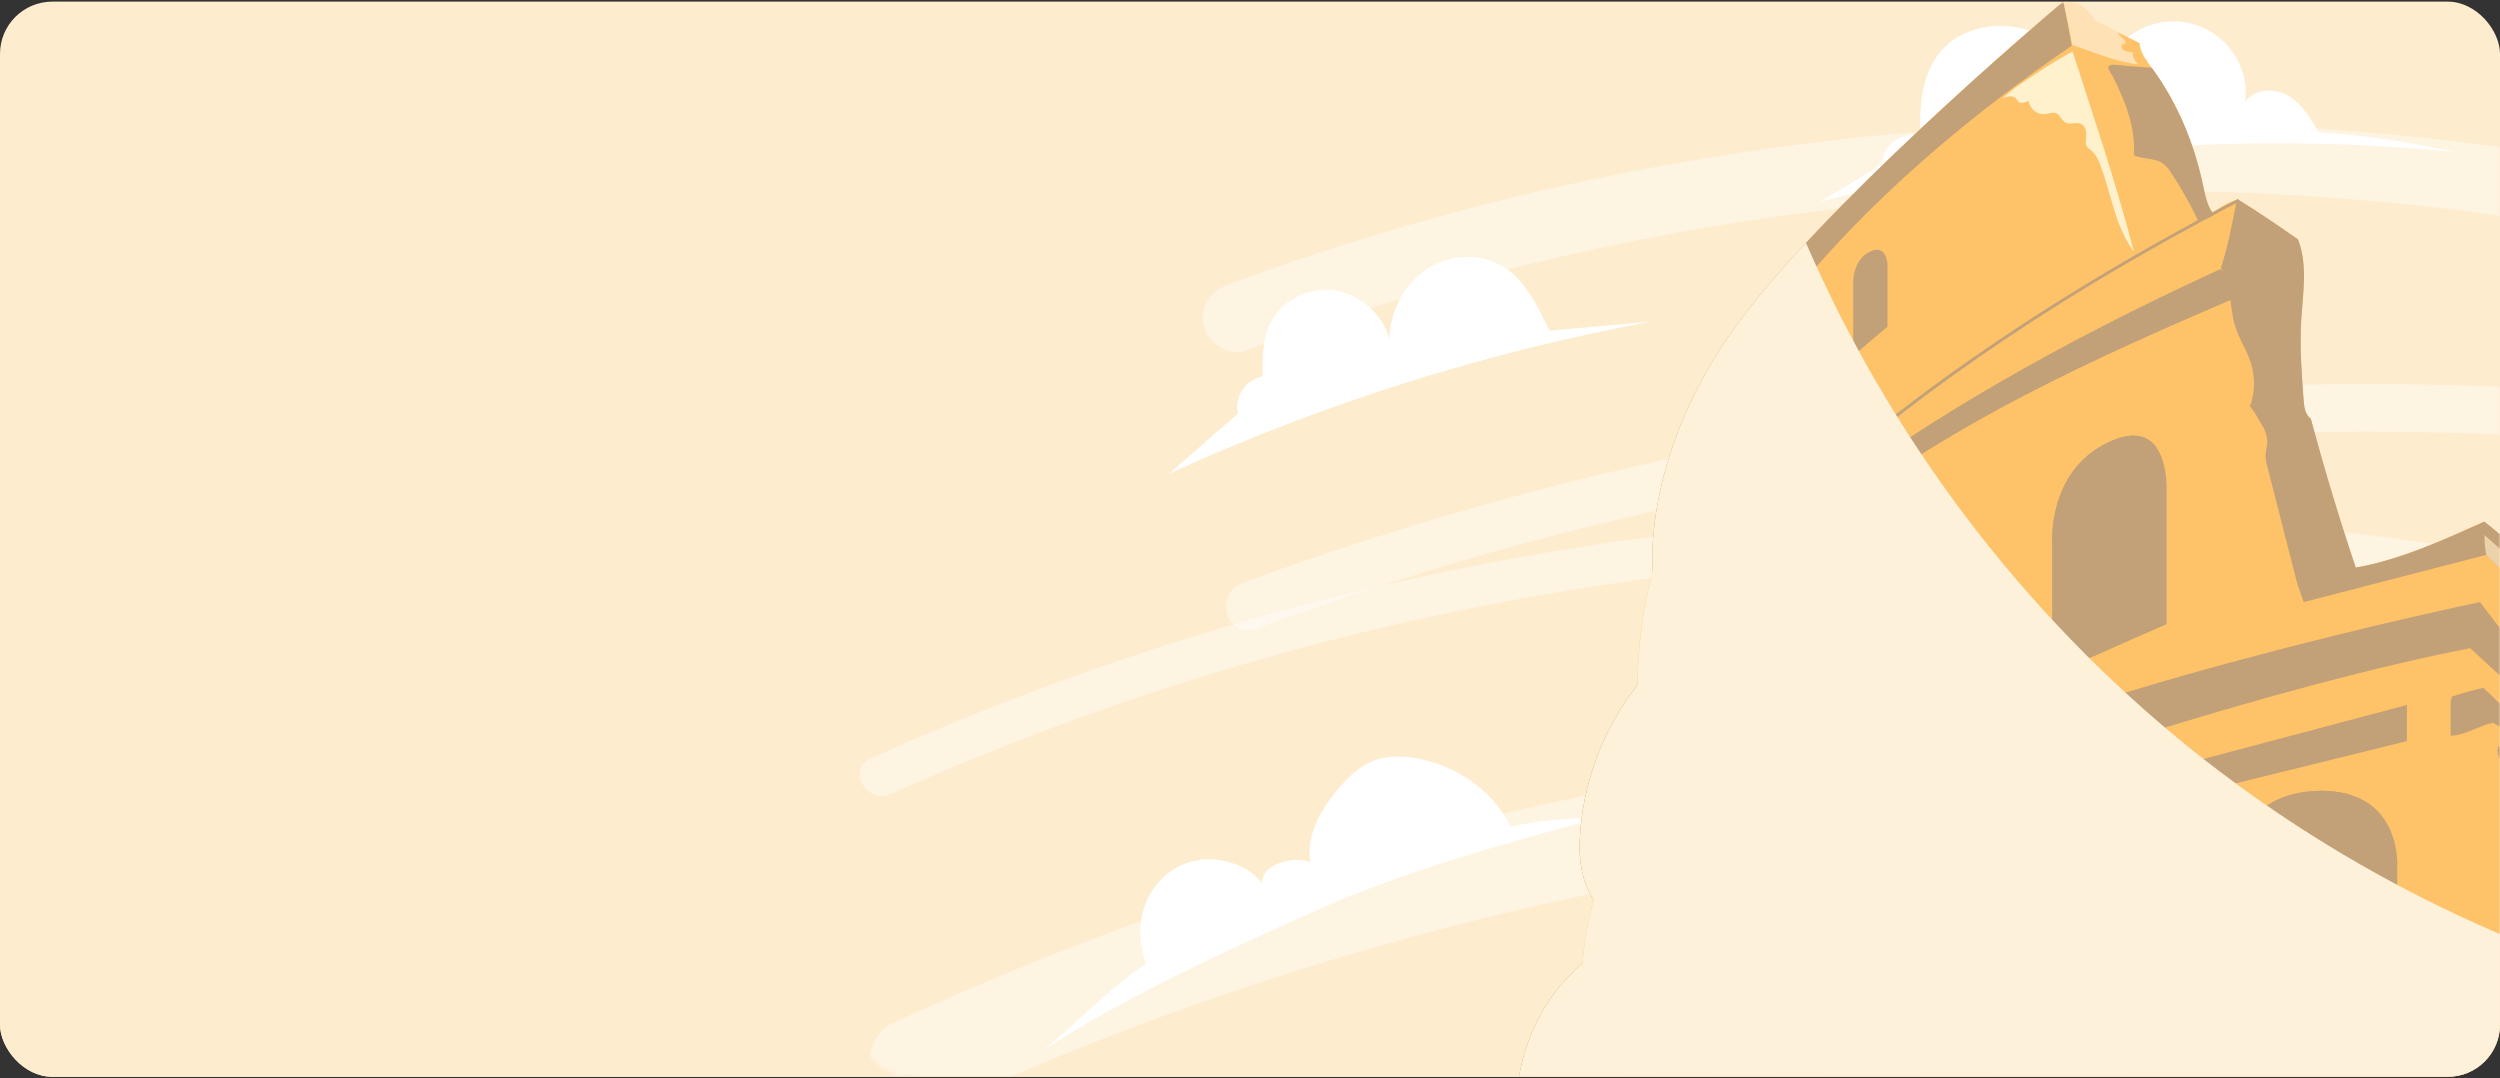<svg width="765" height="330" viewBox="0 0 765 330" fill="none" xmlns="http://www.w3.org/2000/svg">
<rect x="0" y="0" width="765" height="330" fill="#333333" stroke="none"/>
<g clip-path="url(#clip0_2023_6)">
<rect y="0.5" width="765" height="329" rx="16" fill="#FEECCF"/>
<path d="M0 43.5C0 34.663 7.163 27.5 16 27.5H749C757.837 27.5 765 34.663 765 43.5V313.5C765 322.337 757.837 329.5 749 329.5H16C7.163 329.5 0 322.337 0 313.5V43.5Z" fill="#FEECCF"/>
<mask id="mask0_2023_6" style="mask-type:luminance" maskUnits="userSpaceOnUse" x="263" y="0" width="502" height="330">
<path d="M749 0.5H279C270.163 0.5 263 7.663 263 16.5V313.5C263 322.337 270.163 329.5 279 329.5H749C757.837 329.5 765 322.337 765 313.5V16.5C765 7.663 757.837 0.5 749 0.5Z" fill="white"/>
</mask>
<g mask="url(#mask0_2023_6)">
<path opacity="0.4" d="M846.123 60.435C725.117 30.858 597.594 29.957 476.08 57.329C441.997 65.016 408.465 74.958 375.706 87.089C370.396 89.05 366.785 94.179 368.38 99.965C369.787 105.066 375.944 109.255 381.282 107.276C495.565 65.005 619.046 49.896 740.206 62.911C774.01 66.589 807.531 72.508 840.547 80.628C853.659 83.834 859.257 63.646 846.123 60.435Z" fill="white"/>
<path opacity="0.4" d="M838.657 124.165C718.14 110.18 596.078 118.244 478.459 147.961C445.213 156.374 412.428 166.51 380.239 178.329C371.441 181.556 375.256 195.731 384.143 192.465C529.311 139.151 685.034 120.772 838.657 138.821C842.627 139.285 845.961 135.124 845.999 131.493C846.044 127.155 842.572 124.624 838.657 124.165Z" fill="white"/>
<path opacity="0.4" d="M802.321 177.233C732.684 161.722 661.365 155.038 590.051 157.338C518.731 159.627 447.973 170.766 379.409 190.497C340.752 201.677 302.943 215.596 266.272 232.149C258.896 235.464 265.292 246.302 272.623 242.997C336.69 214.26 404.133 193.7 473.354 181.804C542.251 169.919 612.359 166.598 682.075 171.917C721.41 174.926 760.478 180.751 798.977 189.347C806.868 191.104 810.24 178.996 802.321 177.233Z" fill="white"/>
<path opacity="0.4" d="M817.14 232.563C673.566 213.051 526.353 225.033 388.07 268.615C348.915 281.018 310.571 295.846 273.26 313.012C265.946 316.363 264.144 326.93 267.919 333.382C272.309 340.883 280.96 342.084 288.303 338.719C414.338 280.99 553.258 251.89 691.834 253.047C731.096 253.309 770.303 256.058 809.218 261.278C817.182 262.357 825.212 259.356 827.55 250.875C829.459 243.938 825.169 233.649 817.14 232.563Z" fill="white"/>
<path d="M556.89 61.764C620.217 45.282 685.966 40.113 751.098 46.494C737.343 43.521 723.473 41.288 709.425 40.471C707.055 36.199 704.441 31.778 700.216 29.291C695.991 26.804 689.74 27.08 687.065 31.186C687.41 28.21 687.146 25.195 686.288 22.324C685.429 19.453 683.995 16.787 682.073 14.486C680.15 12.185 677.779 10.299 675.103 8.941C672.427 7.582 669.503 6.781 666.507 6.586C663.512 6.391 660.508 6.805 657.678 7.804C654.848 8.803 652.251 10.366 650.045 12.397C647.838 14.429 646.069 16.887 644.843 19.622C643.618 22.357 642.963 25.312 642.917 28.307C637.9 19.802 630.297 12.43 620.884 9.319C611.471 6.207 600.064 8.263 593.752 15.845C587.954 22.781 587.339 32.584 587.627 41.62C583.879 40.404 578.729 42.615 577.001 46.152C576.337 47.517 576.043 49.081 575.135 50.307C574.316 51.413 573.081 52.131 571.879 52.816C566.652 55.79 562.106 58.791 556.89 61.764Z" fill="white"/>
<path d="M357.568 145.022C404.812 123.445 454.543 107.766 505.634 98.341C495.113 99.446 484.719 100.12 474.176 101.22C470.444 93.483 466.424 84.917 458.777 80.921C451.579 77.158 442.343 78.158 435.765 82.911C429.186 87.664 425.338 95.71 425.122 103.801C423.239 96.158 416.141 90.029 408.344 88.846C400.548 87.664 392.148 91.869 388.704 98.948C386.289 103.911 386.295 109.686 386.345 115.179C385.083 115.439 383.886 115.945 382.822 116.669C381.757 117.393 380.847 118.32 380.143 119.396C379.446 120.449 378.968 121.631 378.739 122.872C378.51 124.113 378.533 125.387 378.809 126.619C371.123 133.057 365.259 138.583 357.568 145.022Z" fill="white"/>
<path d="M319 321.5C344.443 304.99 373.954 291.493 401.73 279.041C429.693 266.511 459.418 258.43 489 250.342C479.95 250.342 471.158 250.946 462.33 252.993C456.977 242.254 446.529 234.827 434.76 232.304C429.871 231.259 424.626 231.017 420.001 232.901C415.933 234.557 412.671 237.719 409.802 241.038C404.236 247.478 399.518 255.701 400.995 264.073C400.196 263.128 398.497 263.256 397.256 263.142C396.012 263.078 394.766 263.215 393.566 263.547C391.714 263.891 389.963 264.644 388.442 265.751C387.693 266.314 387.103 267.06 386.729 267.916C386.354 268.773 386.206 269.711 386.301 270.64C382.732 264.819 373.604 262.19 366.838 263.149C360.073 264.109 354.106 268.835 351.187 275.018C348.268 281.202 348.283 288.522 350.723 294.869C339.975 301.863 329.049 313.561 319 321.5Z" fill="white"/>
<path d="M822.228 406.135C817.798 406.29 815.234 406.505 810.827 406.505H456C459.428 391.186 463.791 374.027 467.207 358.708C462.312 348.379 460.114 318.366 481.051 297.692C481.792 296.946 482.573 296.227 483.382 295.52C483.651 295.258 483.934 295.01 484.229 294.774C484.229 294.586 484.229 294.404 484.273 294.221C484.807 287.886 485.947 281.616 487.679 275.498C484.218 269.927 483.116 263.848 483.382 257.311C484.163 239.997 490.318 223.353 500.996 209.685C500.996 209.403 500.996 209.132 500.996 208.839C501.383 197.361 502.563 185.949 505.747 174.907C505.747 174.907 502.17 140.81 529.978 101.44C556.285 64.215 623.612 7.023 630.789 0.966L631.342 0.485L631.403 0.441C635.778 0.441 638.901 2.701 641.11 6.459L648.065 9.902L654.71 13.179C654.82 15.058 655.668 16.732 656.714 18.329C657.268 19.164 657.822 19.954 658.431 20.739C658.464 20.783 658.486 20.833 658.519 20.877C666.233 31.377 671.343 43.651 674.057 56.395C674.716 59.429 675.131 62.413 676.925 64.977C677.18 64.767 677.601 64.723 677.872 64.519V64.563C679.851 63.021 682.087 61.84 684.478 61.076L684.738 60.987C691.014 64.9 697.158 69.002 703.172 73.294C706.106 80.926 704.728 89.255 704.179 97.4C703.626 105.69 704.257 114.046 704.866 122.352C705.032 124.479 705.348 126.9 707.081 128.138C707.114 128.282 707.157 128.424 707.208 128.563C707.33 129.072 707.463 129.58 707.612 130.072C711.267 143.545 715.282 156.904 719.656 170.149C720.038 171.332 720.431 172.509 720.841 173.692C720.91 173.674 720.98 173.663 721.051 173.658C734.562 171.249 747.63 165.242 760.172 159.627C774.447 170.834 785.516 183.506 796.961 197.576C799.232 197.284 801.945 197.284 803.75 198.682C804.858 199.549 805.489 200.892 806.38 201.97C807.092 202.815 807.974 203.501 808.969 203.984C809.964 204.467 811.05 204.735 812.156 204.772C815.245 204.933 818.306 205.432 821.287 206.258L821.364 225.048L821.73 297.095L822.228 406.135Z" fill="#FEC268"/>
<g style="mix-blend-mode:multiply">
<path d="M797 197.571C785.56 183.49 774.48 170.818 760.205 159.622C747.674 165.231 734.601 171.227 721.085 173.648C721.013 173.648 720.941 173.648 720.874 173.681C715.85 158.782 711.306 143.741 707.241 128.558C707.203 128.415 707.158 128.277 707.125 128.133C705.375 126.895 705.054 124.469 704.91 122.341C704.29 114.052 703.664 105.707 704.218 97.39C704.772 89.25 706.14 80.916 703.21 73.29C697.193 69.012 691.043 64.908 684.76 60.977L684.5 61.065C683.088 68.111 681.82 75.119 679.616 81.966C682.938 87.233 682.136 94.085 684.018 100.037C685.225 103.823 687.529 107.221 688.747 110.99C690.15 115.386 690.046 120.122 688.454 124.452C688.764 124.651 689.079 124.828 689.389 125.005L688.775 124.85C690.275 126.32 690.868 128.111 692.02 129.874C693.232 131.611 693.846 133.694 693.769 135.809C693.675 136.914 693.337 137.953 693.288 139.053C693.272 140.363 693.459 141.668 693.841 142.921C696.883 154.803 699.919 166.685 702.95 178.566L704.932 184.242L760.82 169.785L794.774 202.667L797.022 197.571H797Z" fill="#C3A178"/>
</g>
<g style="mix-blend-mode:multiply">
<path d="M700.962 106.663C694.55 102.066 688.382 97.363 683.016 91.593C640.817 109.703 598.401 128.912 562.11 157.025C525.819 185.138 476.521 238.014 487.69 275.488C484.223 269.923 483.116 263.844 483.393 257.301C484.165 239.987 490.319 223.344 501.001 209.68C501.001 209.393 501.001 209.127 501.001 208.834C526.14 173.532 577.277 129.194 679.422 82.347C687.091 88.371 694.373 94.533 700.929 101.69C700.907 103.298 700.962 105.072 700.962 106.663Z" fill="#C3A178"/>
</g>
<g style="mix-blend-mode:multiply">
<path d="M628.02 206.308V166.121C628.02 166.121 626.359 144.281 645.185 135.334C664.012 126.386 662.971 149.768 662.971 149.768V190.995L628.02 206.308Z" fill="#C3A178"/>
</g>
<g style="mix-blend-mode:multiply">
<path d="M645.523 198.644V166.121C645.523 166.121 644.039 146.569 659.843 136.887C657.379 133.466 652.999 131.626 645.191 135.334C626.364 144.281 628.026 166.121 628.026 166.121V206.309L645.523 198.644Z" fill="#C3A178"/>
</g>
<g style="mix-blend-mode:multiply">
<path d="M604.47 215.146V172.189C604.47 172.189 604.271 156.097 594.165 162.026C582.283 169.001 581.984 190.388 581.984 190.388V227.138L604.47 215.146Z" fill="#C3A178"/>
</g>
<g style="mix-blend-mode:multiply">
<path d="M594.287 192.658C594.287 192.658 594.548 174.852 603.623 166.441C602.516 162.518 600.002 158.599 594.165 162.02C582.283 168.995 581.984 190.381 581.984 190.381V227.137L594.293 220.577L594.287 192.658Z" fill="#C3A178"/>
</g>
<g style="mix-blend-mode:multiply">
<path d="M565.355 233.609V197.097C565.355 197.097 564.558 183.563 553.959 189.592C543.361 195.621 544.269 210.83 544.269 210.83V248.851L565.355 233.609Z" fill="#C3A178"/>
</g>
<g style="mix-blend-mode:multiply">
<path d="M561.872 236.118V215.035C561.872 215.035 561.385 206.812 565.355 200.058V197.091C565.355 197.091 564.558 183.557 553.959 189.586C543.361 195.615 544.269 210.824 544.269 210.824V248.845L561.872 236.118Z" fill="#C3A178"/>
</g>
<g style="mix-blend-mode:multiply">
<path d="M532.857 255.564V224.512C532.857 224.512 533.084 212.68 525.659 215.184C518.233 217.687 518.366 235.2 518.366 235.2V266.147L532.857 255.564Z" fill="#C3A178"/>
</g>
<g style="mix-blend-mode:multiply">
<path d="M510.403 270.121V249.309C510.403 249.309 510.06 241.23 505.73 242.258C501.4 243.285 501.854 255.449 501.854 255.449V278.201L510.403 270.121Z" fill="#C3A178"/>
</g>
<g style="mix-blend-mode:multiply">
<path d="M733.56 264.777V336.211C726.86 336.686 712.657 338.294 700.464 339.759C689.002 341.118 679.312 342.351 679.312 342.351V278.195C679.312 278.195 678.846 244.523 706.893 242.164C710.62 241.776 714.386 242.015 718.033 242.871C734.529 247.032 733.56 264.777 733.56 264.777Z" fill="#C3A178"/>
</g>
<g style="mix-blend-mode:multiply">
<path d="M651.05 283.43V345.325L628.961 350.182L610.688 354.2V292.178C610.688 292.178 611.375 266.596 631.437 263.872C636.625 263.164 640.435 264.132 643.242 265.944C651.299 271.167 651.05 283.43 651.05 283.43Z" fill="#C3A178"/>
</g>
<g style="mix-blend-mode:multiply">
<path d="M586.314 304.357V356.233L580.106 358.112L557.813 364.876V316.874C557.813 316.874 555.992 284.822 572.637 282.296C577.858 281.511 581.153 283.401 583.196 286.352C587.703 292.802 586.314 304.357 586.314 304.357Z" fill="#C3A178"/>
</g>
<g style="mix-blend-mode:multiply">
<path d="M543.992 368.971V320.533C543.992 320.533 546.501 301.882 535.332 303.7C524.164 305.518 524.618 327.131 524.618 327.131V376.614L543.992 368.971Z" fill="#C3A178"/>
</g>
<g style="mix-blend-mode:multiply">
<path d="M540.914 370.182V326.209C540.914 326.209 540.731 317.168 543.616 310.287C542.68 306.297 540.438 302.849 535.31 303.656C524.141 305.474 524.595 327.087 524.595 327.087V376.57L540.914 370.182Z" fill="#C3A178"/>
</g>
<g style="mix-blend-mode:multiply">
<path d="M507.214 380.571V338.256C507.214 338.256 507.413 319.146 501.843 320.511C496.272 321.876 496.499 340.074 496.499 340.074V384.666L507.214 380.571Z" fill="#C3A178"/>
</g>
<g style="mix-blend-mode:multiply">
<path d="M505.957 381.052V340.637C505.949 337.065 506.215 333.498 506.754 329.966C506.201 324.992 504.85 319.776 501.843 320.511C496.272 321.876 496.499 340.074 496.499 340.074V384.666L505.957 381.052Z" fill="#C3A178"/>
</g>
<g style="mix-blend-mode:multiply">
<path d="M774.768 204.778L774.508 215.56L755.897 198.345C703.692 208.348 597.327 239.876 530.47 272.967C454.333 310.657 467.207 358.709 467.207 358.709C462.312 348.386 460.147 318.322 481.056 297.692C481.815 296.952 482.59 296.233 483.387 295.52C483.664 295.261 483.941 295.001 484.234 294.763C503.338 277.737 532.685 261.909 565.355 244.523C627.793 211.271 758.871 184.242 758.871 184.242C758.871 184.242 773.556 203.468 774.768 204.778Z" fill="#C3A178"/>
</g>
<g style="mix-blend-mode:multiply">
<path d="M736.522 215.714C735.913 215.864 670.269 233.305 670.269 233.305V277.593H671.93V242.711L736.511 226.784L736.522 215.714Z" fill="#C3A178"/>
</g>
<g style="mix-blend-mode:multiply">
<path d="M657.655 238.008V247.563L608.723 262.877V281.042H606.934V253.858L657.655 238.008Z" fill="#C3A178"/>
</g>
<g style="mix-blend-mode:multiply">
<path d="M591.397 259.521L553.406 275.315V300.604H555.532V280.063L591.397 267.617V259.521Z" fill="#C3A178"/>
</g>
<g style="mix-blend-mode:multiply">
<path d="M513.366 298.101V304.418L495.929 316.587V310.784L513.366 298.101Z" fill="#C3A178"/>
</g>
<g style="mix-blend-mode:multiply">
<path d="M762.83 221.141C767.332 223.727 771.213 227.021 774.978 230.591C775.787 230.132 776.512 229.452 777.321 228.994C771.684 222.655 766.169 216.233 759.939 210.475C756.681 211.187 753.464 212.078 750.304 213.144C750.304 213.796 749.895 213.995 749.895 214.653V225.12C753.998 225.12 758.821 222.008 762.83 221.141Z" fill="#C3A178"/>
</g>
<g style="mix-blend-mode:multiply">
<path d="M773.904 251.199C775.327 254.023 776.75 256.841 777.98 259.754C779.209 262.666 780.267 265.722 781.38 268.723C789.53 290.69 801.424 311.055 813.252 331.292C815.079 323.473 812.327 315.266 808.606 308.176C804.885 301.085 800.134 294.41 797.498 286.822C795.472 280.969 794.769 274.758 793.257 268.751C791.745 262.744 789.242 256.698 784.48 252.724C784.037 252.354 784.021 248.381 783.833 247.59C783.443 245.911 782.887 244.274 782.171 242.705C780.662 239.421 778.532 236.458 775.898 233.979C773.378 231.603 770.261 229.442 766.933 228.359C761.445 226.574 765.931 234.637 766.839 236.648C769.037 241.567 771.473 246.386 773.904 251.199Z" fill="#C3A178"/>
</g>
<g style="mix-blend-mode:multiply">
<path d="M633.95 14.003C512.076 97.113 505.774 174.891 505.774 174.891C505.774 174.891 502.197 140.794 530.005 101.435C556.313 64.204 624.266 6.481 631.442 0.43L633.95 14.003Z" fill="#C3A178"/>
</g>
<g style="mix-blend-mode:multiply">
<path d="M518.682 188.591L517.923 188.121C518.017 187.972 527.602 172.819 552.869 149.674C576.164 128.332 617.959 95.61 684.782 60.894L685.192 61.684C557.514 128.006 519.053 187.994 518.682 188.591Z" fill="#C3A178"/>
</g>
<g style="mix-blend-mode:multiply">
<path d="M567.083 108.791L577.57 99.993V80.734C577.57 80.734 577.293 74.688 572.327 76.937C567.083 79.313 567.083 86.044 567.083 86.044V108.791Z" fill="#C3A178"/>
</g>
<g style="mix-blend-mode:multiply">
<path d="M718.034 242.871C712.496 244.943 707.125 247.844 704.19 252.818C701.455 257.488 701.322 263.18 701.261 268.59C700.999 292.306 700.737 316.021 700.475 339.736C689.013 341.096 679.323 342.328 679.323 342.328V278.195C679.323 278.195 678.858 244.523 706.904 242.163C710.627 241.777 714.389 242.016 718.034 242.871Z" fill="#C3A178"/>
</g>
<g style="mix-blend-mode:multiply">
<path d="M643.247 265.944C641.097 266.71 639.21 268.074 637.81 269.873C635.628 272.637 634.543 276.113 633.718 279.55C631.47 289.033 630.994 298.831 630.567 308.574C629.958 322.435 629.423 336.298 628.961 350.166L610.688 354.183V292.178C610.688 292.178 611.375 266.596 631.437 263.872C636.63 263.164 640.44 264.132 643.247 265.944Z" fill="#C3A178"/>
</g>
<g style="mix-blend-mode:multiply">
<path d="M578.091 297.521C577.061 302.81 577.376 308.253 577.681 313.614C578.489 327.651 579.298 341.682 580.106 355.708C580.173 356.508 580.173 357.312 580.106 358.112L557.813 364.876V316.874C557.813 316.874 555.992 284.822 572.637 282.296C577.858 281.511 581.153 283.401 583.196 286.352C582.476 287.458 581.59 288.48 580.981 289.513C579.59 292.009 578.614 294.713 578.091 297.521Z" fill="#C3A178"/>
</g>
<g style="mix-blend-mode:multiply">
<path d="M760.266 163.733C765.851 168.56 771.109 173.749 776.008 179.268C782.099 186.126 787.747 193.598 795.389 198.693C794.843 199.944 794.624 201.313 794.752 202.672C783.273 191.857 771.894 181.02 760.82 169.785C760.389 167.798 760.203 165.765 760.266 163.733Z" fill="#ECD2AA"/>
</g>
<g style="mix-blend-mode:multiply">
<path d="M677.894 64.558C677.7 65.056 677.402 65.507 677.02 65.881C676.638 66.256 676.181 66.545 675.679 66.73C674.67 67.095 673.615 67.318 672.545 67.393C670.211 62.423 667.513 57.631 664.472 53.058C663.768 51.854 662.837 50.797 661.731 49.946C659.206 48.244 655.739 48.808 652.976 47.526C653.314 42.624 652.329 37.694 650.717 33.052C649.964 30.908 649.084 28.803 648.137 26.736C647.672 25.719 647.192 24.713 646.697 23.718C646.359 23.028 645.08 21.337 645.147 20.607C645.263 19.137 649.322 20.082 650.512 20.159L657.456 20.651C657.788 20.651 658.115 20.695 658.436 20.74C658.475 20.784 658.503 20.828 658.536 20.872C666.238 31.372 671.349 43.657 674.068 56.39C674.721 59.435 675.286 62.629 677.08 65.194C677.351 64.967 677.617 64.757 677.894 64.558Z" fill="#C3A178"/>
</g>
<g style="mix-blend-mode:multiply">
<path d="M634.205 15.755C630.334 17.834 626.574 20.114 622.942 22.585C619.459 24.967 615.744 27.2 612.737 30.173C613.408 29.832 614.13 29.601 614.875 29.488C615.248 29.435 615.628 29.472 615.985 29.595C616.341 29.718 616.663 29.924 616.923 30.195C617.134 30.444 617.278 30.748 617.477 30.991C618.297 31.842 619.72 31.4 620.799 30.903C620.945 32.057 621.521 33.114 622.413 33.863C623.305 34.612 624.447 34.997 625.611 34.942C626.946 34.826 628.38 34.141 629.532 34.826C630.346 35.313 630.639 36.318 631.337 36.982C632.821 38.446 634.476 37.424 636.193 37.739C638.275 38.126 638.53 40.529 638.33 42.226C638.225 43.083 638.109 44.011 638.541 44.757C638.927 45.273 639.399 45.72 639.936 46.078C641.824 47.669 642.771 50.604 643.53 52.864C644.466 55.627 645.235 58.468 646.055 61.281C647.666 66.807 649.488 72.4 652.976 77.059C647.749 56.644 640.662 35.821 634.205 15.755Z" fill="#FEF1CB"/>
</g>
<g style="mix-blend-mode:multiply">
<path d="M544.23 279.107L519.291 295.145V300.605V322.937L520.52 322.179L520.808 299.754L544.23 286.623V279.107Z" fill="#C3A178"/>
</g>
<g style="mix-blend-mode:multiply">
<path d="M654.278 19.717C649.117 19.12 644.178 17.352 639.294 15.589C637.555 14.97 635.822 14.344 634.094 13.71C633.33 9.338 632.361 4.829 631.387 0.447L631.448 0.402C635.822 0.402 638.945 2.663 641.154 6.421L648.109 9.863C648.172 10.076 648.251 10.283 648.347 10.482C648.721 10.994 649.176 11.442 649.693 11.809C649.95 11.996 650.153 12.249 650.281 12.54C650.41 12.831 650.459 13.15 650.424 13.467C650.313 13.403 650.188 13.366 650.06 13.357C649.933 13.349 649.804 13.37 649.686 13.418C649.567 13.467 649.461 13.541 649.376 13.637C649.291 13.733 649.229 13.846 649.194 13.97C649.145 14.223 649.171 14.485 649.27 14.724C649.368 14.962 649.535 15.167 649.748 15.312C650.184 15.6 650.684 15.773 651.205 15.815C651.716 15.866 652.221 15.972 652.711 16.13C652.417 17.479 653.397 18.717 654.278 19.717Z" fill="#FEE1B4"/>
</g>
<g style="mix-blend-mode:multiply">
<path d="M594.01 147.812C577.723 124.794 563.853 100.164 552.619 74.312C543.793 83.817 535.875 93.101 530.005 101.424C502.197 140.783 505.774 174.88 505.774 174.88C502.596 185.933 501.411 197.334 501.023 208.823C501.023 209.105 501.023 209.376 501.023 209.668C490.335 223.334 484.177 239.982 483.404 257.3C483.127 263.843 484.234 269.922 487.701 275.487C485.961 281.606 484.819 287.878 484.29 294.216C484.29 294.398 484.29 294.575 484.245 294.769C483.958 295.012 483.692 295.26 483.398 295.52C482.586 296.22 481.809 296.944 481.067 297.692C460.147 318.322 462.312 348.385 467.207 358.708C463.791 374.027 459.422 391.187 456.005 406.506H810.827C815.256 406.506 817.82 406.29 822.228 406.136L821.779 305.401C763.085 289.878 707.817 261.273 661.615 221.909C636.084 200.108 613.374 175.218 594.01 147.812Z" fill="#FDF1DA"/>
</g>
</g>
</g>
<defs>
<clipPath id="clip0_2023_6">
<rect y="0.5" width="765" height="329" rx="16" fill="white"/>
</clipPath>
</defs>
</svg>
